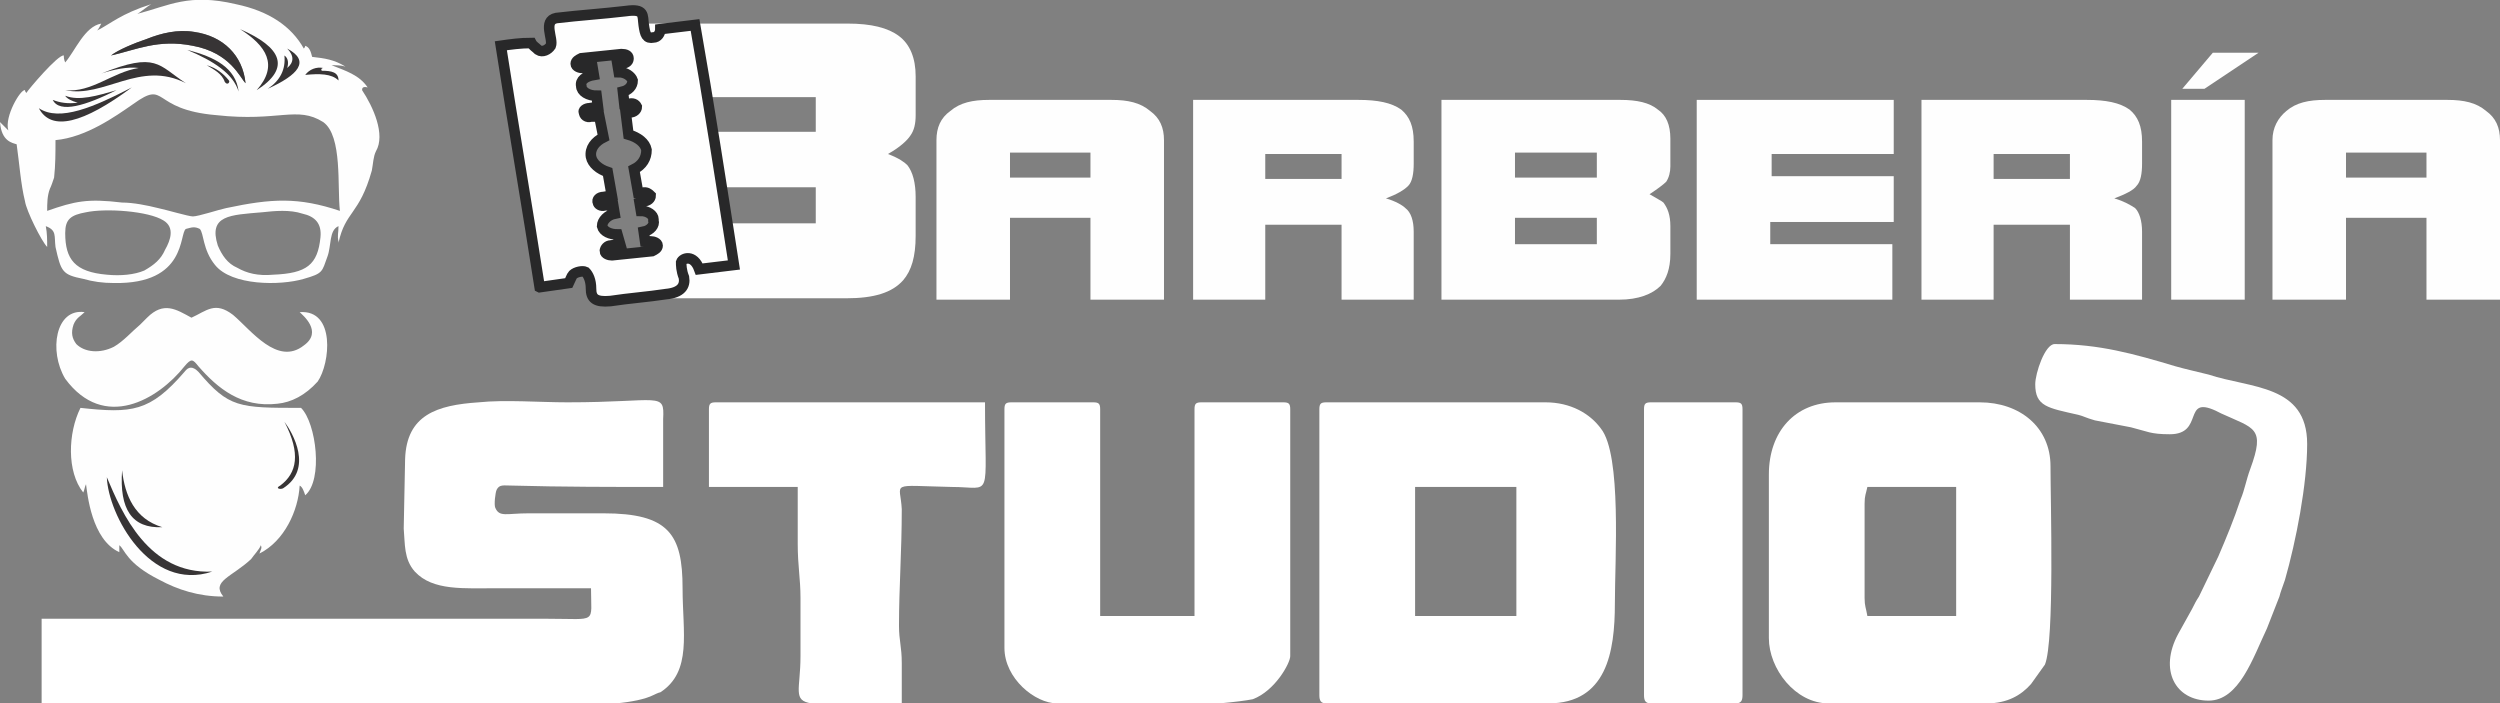 <?xml version="1.0" encoding="UTF-8"?>
<!DOCTYPE svg PUBLIC "-//W3C//DTD SVG 1.1//EN" "http://www.w3.org/Graphics/SVG/1.1/DTD/svg11.dtd">
<!-- Creator: CorelDRAW X8 -->
<svg xmlns="http://www.w3.org/2000/svg" xml:space="preserve" width="100%" height="100%" version="1.1" style="shape-rendering:geometricPrecision; text-rendering:geometricPrecision; image-rendering:optimizeQuality; fill-rule:evenodd; clip-rule:evenodd"
viewBox="0 0 1802 507"
 xmlns:xlink="http://www.w3.org/1999/xlink">
 <rect x="0" y="0" width="1802" height="507" fill="#808080" stroke="none"/>
 <defs>
  <style type="text/css">
   <![CDATA[
    .str0 {stroke:#282829;stroke-width:7.62}
    .fil1 {fill:#FEFEFE}
    .fil2 {fill:#373435}
    .fil3 {fill:white}
    .fil0 {fill:#FEFEFE;fill-rule:nonzero}
   ]]>
  </style>
 </defs>
 <g id="Capa_x0020_1">
  <g id="_3077973603760">
   <path class="fil0" d="M839 216l-53 0 0 -59 -58 0 0 59 -53 0 0 -115c0,-9 3,-16 10,-21 7,-6 16,-8 28,-8l88 0c12,0 21,2 28,8 7,5 10,12 10,21l0 115zm-53 -88l0 -18 -58 0 0 18 58 0z"/>
   <path class="fil0" d="M1019 102l0 16c0,7 -1,13 -4,16 -3,3 -8,6 -16,9 7,2 12,5 14,7 4,3 6,9 6,17l0 49 -52 0 0 -54 -55 0 0 54 -52 0 0 -144 119 0c14,0 24,2 31,7 6,5 9,12 9,23zm-52 27l0 -18 -55 0 0 18 55 0z"/>
   <path class="fil0" d="M1189 140c5,3 9,5 10,6 3,4 5,9 5,17l0 20c0,11 -3,18 -7,23 -6,6 -16,10 -30,10l-128 0 0 -144 129 0c12,0 21,2 27,7 6,4 9,11 9,21l0 20c0,4 -1,8 -3,11 -2,2 -6,5 -12,9zm-38 -12l0 -18 -59 0 0 18 59 0zm0 48l0 -19 -59 0 0 19 59 0z"/>
   <polygon class="fil0" points="1365,111 1277,111 1277,127 1365,127 1365,160 1276,160 1276,176 1364,176 1364,216 1223,216 1223,72 1365,72 "/>
   <path class="fil0" d="M1544 102l0 16c0,7 -1,13 -4,16 -2,3 -8,6 -16,9 7,2 12,5 15,7 3,3 5,9 5,17l0 49 -52 0 0 -54 -55 0 0 54 -52 0 0 -144 119 0c14,0 24,2 31,7 6,5 9,12 9,23zm-52 27l0 -18 -55 0 0 18 55 0z"/>
   <path class="fil0" d="M1618 216l-53 0 0 -144 53 0 0 144zm10 -178l-39 26 -16 0 22 -26 33 0zm174 178l-53 0 0 -59 -58 0 0 59 -53 0 0 -115c0,-9 4,-16 10,-21 7,-6 16,-8 28,-8l88 0c12,0 21,2 28,8 7,5 10,12 10,21l0 115zm-53 -88l0 -18 -58 0 0 18 58 0z"/>
   <path class="fil0" d="M640 111c8,3 12,6 14,8 4,5 6,13 6,23l0 28c0,15 -3,25 -9,32 -8,9 -21,13 -41,13l-177 0 0 -67c1,0 2,0 3,0l6 0 1 6c-5,1 -9,5 -9,9l0 0c1,4 6,6 11,6l2 7 -7 1c-2,0 -4,2 -4,4l0 0c0,2 3,3 5,3l29 -3c2,-1 4,-2 4,-4l0 0c0,-2 -3,-3 -5,-3l-4 0 -1 -7c5,-1 8,-5 7,-8l0 -1c0,-3 -4,-6 -9,-6l-1 -6 3 -1c3,0 5,-2 5,-4l0 0c-1,-1 -3,-3 -6,-2l-3 0 -3 -17c6,-3 9,-8 9,-14 -1,-5 -6,-9 -13,-11l-2 -16 3 0c3,0 5,-2 5,-4l0 0c-1,-2 -3,-3 -6,-2l-3 0 -1 -9c4,-1 7,-4 7,-8l0 0c-1,-3 -5,-6 -10,-6l-1 -6 4 0c3,-1 4,-2 4,-4l0 0c0,-2 -2,-3 -5,-3l-15 2 0 -24 178 0c17,0 29,3 37,9 8,6 12,16 12,29l0 28c0,6 -1,11 -4,15 -2,3 -7,8 -16,13zm-207 31l0 -20c2,1 4,1 5,2l3 17 -6 1c-1,0 -1,0 -2,0zm0 -42l0 -9 2 8c-1,1 -1,1 -2,1zm155 -5l0 -25 -82 0 0 25 82 0zm0 66l0 -26 -82 0 0 26 82 0z"/>
   <path class="fil1 str0" d="M389 207c-9,-58 -19,-116 -28,-174 7,-1 14,-2 22,-2 1,2 3,3 5,5 3,2 7,0 9,-3 2,-5 -6,-18 4,-20 17,-2 33,-3 50,-5 14,-2 12,3 13,10 1,7 2,10 7,9 3,0 5,-3 5,-6 8,-1 17,-2 25,-3 10,57 19,115 28,173 -8,1 -17,2 -25,3 -4,-11 -12,-8 -13,-5 0,2 0,6 2,11 1,6 -2,11 -13,12 -13,2 -27,3 -40,5 -11,1 -14,-2 -14,-9 0,-6 -2,-10 -4,-12 -2,-1 -7,0 -9,2 -1,1 -2,4 -3,6 -7,1 -14,2 -21,3zm47 -26l0 0c0,-2 2,-4 4,-4l7 -1 -2 -7c-5,0 -10,-2 -11,-6l0 0c0,-4 4,-8 9,-9l-1 -6 -6 0c-3,1 -5,-1 -5,-2l0 0c-1,-2 1,-4 4,-4l6 -1 -3 -17c-6,-2 -11,-6 -12,-11 -1,-6 3,-11 9,-14l-3 -15 -6 0c-3,1 -5,-1 -5,-3l0 0c-1,-1 1,-3 4,-3l6 -1 -1 -8c-6,0 -11,-3 -11,-7l0 0c-1,-4 3,-7 9,-8l-1 -6 -7 1c-2,0 -5,-1 -5,-3l0 0c0,-2 2,-3 4,-4l29 -3c3,0 5,1 5,3l0 0c0,2 -1,3 -4,4l-4 0 1 6c5,0 9,3 10,6l0 0c0,4 -3,7 -7,8l1 9 3 0c3,-1 5,0 6,2l0 0c0,2 -2,4 -5,4l-3 0 2 16c7,2 12,6 13,11 0,6 -3,11 -9,14l3 17 3 0c3,-1 5,1 6,2l0 0c0,2 -2,4 -5,4l-3 1 1 6c5,0 9,3 9,6l0 1c1,3 -2,7 -7,8l1 7 4 0c2,0 5,1 5,3l0 0c0,2 -2,3 -4,4l-29 3c-2,0 -5,-1 -5,-3z"/>
   <g>
    <path class="fil1" d="M62 153c14,-3 45,-1 56,6 8,5 5,14 1,21 -3,7 -8,11 -15,15 -7,3 -17,4 -27,3 -23,-2 -30,-11 -30,-30 0,-10 4,-13 15,-15zm127 0c9,-1 20,-2 29,1 9,2 14,7 13,17 -2,20 -10,26 -34,27 -11,1 -19,-1 -26,-5 -7,-3 -11,-9 -14,-16 -7,-22 9,-22 32,-24zm-149 -52c22,-2 43,-17 56,-26 25,-18 12,4 60,8 45,5 58,-7 77,5 14,10 10,47 12,64 -30,-10 -49,-9 -82,-2 -5,1 -20,6 -24,6 -3,0 -20,-5 -25,-6 -8,-2 -18,-4 -26,-4 -25,-3 -34,-1 -54,6 0,-5 0,-11 2,-16 1,-2 2,-5 3,-8 1,-9 1,-18 1,-27zm40 -61c5,-4 17,-9 26,-12 10,-4 22,-7 34,-5 21,3 35,17 37,37 -4,-4 -11,-22 -38,-27 -25,-5 -41,3 -59,7zm139 161c14,-4 13,-5 17,-16 3,-8 1,-19 8,-22 0,5 -1,7 0,11 0,1 0,1 0,1 5,-23 15,-20 24,-52 1,-5 1,-10 3,-14 7,-12 -2,-32 -10,-44 0,-1 0,-3 4,-2 -6,-9 -16,-12 -26,-16 3,0 7,0 10,1 -8,-5 -15,-6 -24,-7 -1,-4 -2,-7 -5,-8 0,0 0,1 -1,2 -9,-16 -25,-27 -49,-32 -34,-8 -48,1 -71,7 2,-1 8,-6 10,-7 -22,7 -29,14 -39,19 1,-1 2,-3 3,-5 -12,2 -19,20 -26,28 -1,-2 -1,-4 -1,-5 -4,-1 -26,25 -27,27 0,0 -1,-1 -1,-2 -3,-1 -15,19 -12,29 -2,-2 -4,-4 -6,-6 1,14 9,15 12,16 2,14 3,29 6,41 1,7 12,29 16,33 0,-5 0,-10 -1,-15 8,3 6,7 7,15 4,18 5,20 20,23 7,2 14,3 22,3 53,1 47,-36 52,-39 4,-1 6,-2 10,0 3,3 2,15 11,26 12,15 47,15 64,10z"/>
    <path class="fil1" d="M86 398c0,-2 0,-3 0,-5 4,3 5,13 29,25 13,7 28,12 46,12 -9,-11 6,-14 20,-27 2,-3 6,-7 7,-10 1,2 0,3 -1,6 18,-9 28,-31 29,-49 2,1 3,4 4,7 13,-11 8,-52 -3,-63 -45,0 -52,0 -74,-26 -4,-4 -7,-4 -10,0 -25,29 -38,30 -75,26 -9,18 -10,46 2,61 1,-2 1,-4 2,-6 1,7 4,40 24,49z"/>
    <path class="fil1" d="M229 275c9,-13 13,-52 -13,-50 2,2 17,14 3,24 -19,15 -38,-11 -51,-22 -13,-10 -19,-3 -30,2 -11,-6 -20,-12 -32,0 -1,1 -3,3 -5,5 -6,5 -12,12 -19,16 -10,5 -21,4 -27,-2 -3,-4 -4,-8 -2,-14 2,-5 5,-6 8,-9 -21,-3 -26,28 -14,48 28,38 67,15 86,-9 5,-6 6,-5 10,0 14,16 31,30 57,27 10,-1 20,-6 29,-16z"/>
    <path class="fil2" d="M80 40c18,-4 34,-12 59,-7 27,5 34,23 38,27 -2,-20 -16,-34 -37,-37 -12,-2 -24,1 -34,5 -9,3 -21,8 -26,12z"/>
    <path class="fil2" d="M153 412c-46,2 -65,-42 -76,-68 1,27 31,83 76,68z"/>
    <path class="fil2" d="M88 339c-2,28 7,42 29,41 -20,-6 -27,-23 -29,-41z"/>
    <path class="fil2" d="M204 352c22,-14 7,-40 1,-48 12,23 9,37 -3,46 -4,2 0,3 2,2z"/>
    <g>
     <path class="fil2" d="M28 78c9,17 32,11 67,-15 -27,14 -52,25 -67,15z"/>
     <path class="fil2" d="M47 69c10,4 23,0 37,-4 -22,11 -41,17 -46,7 5,2 11,3 18,2 -4,-1 -8,-3 -9,-5z"/>
     <path class="fil2" d="M47 65c19,2 34,-13 53,-16 -8,-1 -18,1 -27,4 40,-16 41,-6 61,7 -33,-17 -59,11 -87,5z"/>
    </g>
    <g>
     <path class="fil2" d="M172 66c-2,-17 -17,-25 -37,-30 19,8 33,17 37,30z"/>
     <path class="fil2" d="M149 47c7,2 12,6 16,11 1,1 -1,4 -3,1 -2,-6 -8,-9 -13,-12z"/>
    </g>
    <g>
     <path class="fil2" d="M185 65c25,-16 18,-31 -12,-44 19,12 28,26 12,44z"/>
     <path class="fil2" d="M193 64c9,-6 13,-14 12,-24 3,2 3,6 2,9 5,-4 5,-9 0,-14 17,9 8,19 -14,29z"/>
     <path class="fil2" d="M233 49c-5,-1 -10,1 -13,5 10,-1 19,-1 24,4 0,-6 -5,-7 -12,-7 -1,-1 0,-2 1,-2z"/>
    </g>
   </g>
   <g>
    <path class="fil3" d="M30 507l325 0 89 0c11,-1 21,-3 27,-6 0,0 4,-2 5,-2 23,-15 16,-43 16,-75 0,-39 -10,-54 -57,-54 -18,0 -36,0 -54,0 -16,0 -21,3 -24,-4 -1,-2 0,-11 1,-13 2,-4 5,-3 11,-3 36,1 73,1 109,1l0 -49c1,-20 -2,-12 -69,-12 -20,0 -45,-2 -64,0 -30,2 -52,9 -53,41l-1 50c1,11 0,22 8,31 13,14 35,12 61,12 22,0 44,0 66,0 0,26 5,22 -31,22l-365 0 0 61z"/>
    <path class="fil3" d="M1020 351l73 0 0 93 -73 0 0 -93zm-69 -56l0 206c0,4 1,6 5,6l160 0c42,0 48,-37 48,-72 0,-32 5,-107 -10,-126 -8,-11 -22,-19 -40,-19l-158 0c-4,0 -5,1 -5,5z"/>
    <path class="fil3" d="M1344 431l0 -68c0,-6 1,-7 2,-12l64 0 0 93 -64 0c-1,-6 -2,-7 -2,-13zm-69 -89l0 118c0,22 19,47 43,47l114 0c15,0 25,-6 32,-14l10 -14c7,-17 4,-118 4,-143 0,-28 -22,-46 -51,-46l-104 0c-29,0 -48,21 -48,52z"/>
    <path class="fil3" d="M724 295l0 172c0,22 22,40 38,40l117 0c11,-1 19,-2 24,-3 16,-6 27,-26 27,-31l0 -178c0,-4 -1,-5 -5,-5l-59 0c-4,0 -5,1 -5,5l0 149 -68 0 0 -149c0,-4 -1,-5 -5,-5l-59 0c-4,0 -5,1 -5,5z"/>
    <path class="fil3" d="M511 295l0 56 64 0c0,13 0,27 0,41 0,16 2,25 2,39 0,14 0,28 0,42 0,24 -6,32 8,34l65 0c0,-10 0,-19 0,-29 0,-12 -2,-16 -2,-27 0,-28 2,-53 2,-84 -1,-20 -10,-17 36,-16 30,0 24,11 24,-61l-194 0c-4,0 -5,1 -5,5z"/>
    <path class="fil3" d="M1467 277c0,16 9,17 31,22 4,1 5,2 12,4l26 5c12,3 14,5 28,5 25,0 9,-28 33,-17l4 2c24,11 32,10 21,40 -3,8 -4,15 -7,22 -5,15 -10,27 -16,41l-14 29c-2,3 -3,5 -5,9l-10 18c-14,26 -2,48 22,48 22,0 32,-31 42,-52l9 -23c1,-4 2,-6 4,-12 8,-28 16,-69 16,-98 0,-43 -41,-40 -71,-50 -8,-2 -17,-4 -24,-6 -30,-9 -55,-16 -87,-16 -7,0 -14,21 -14,29z"/>
    <path class="fil3" d="M1185 295l0 206c0,4 1,6 5,6l61 0c4,0 5,-2 5,-6l0 -206c0,-4 -1,-5 -5,-5l-61 0c-4,0 -5,1 -5,5z"/>
   </g>
  </g>
 </g>
</svg>

